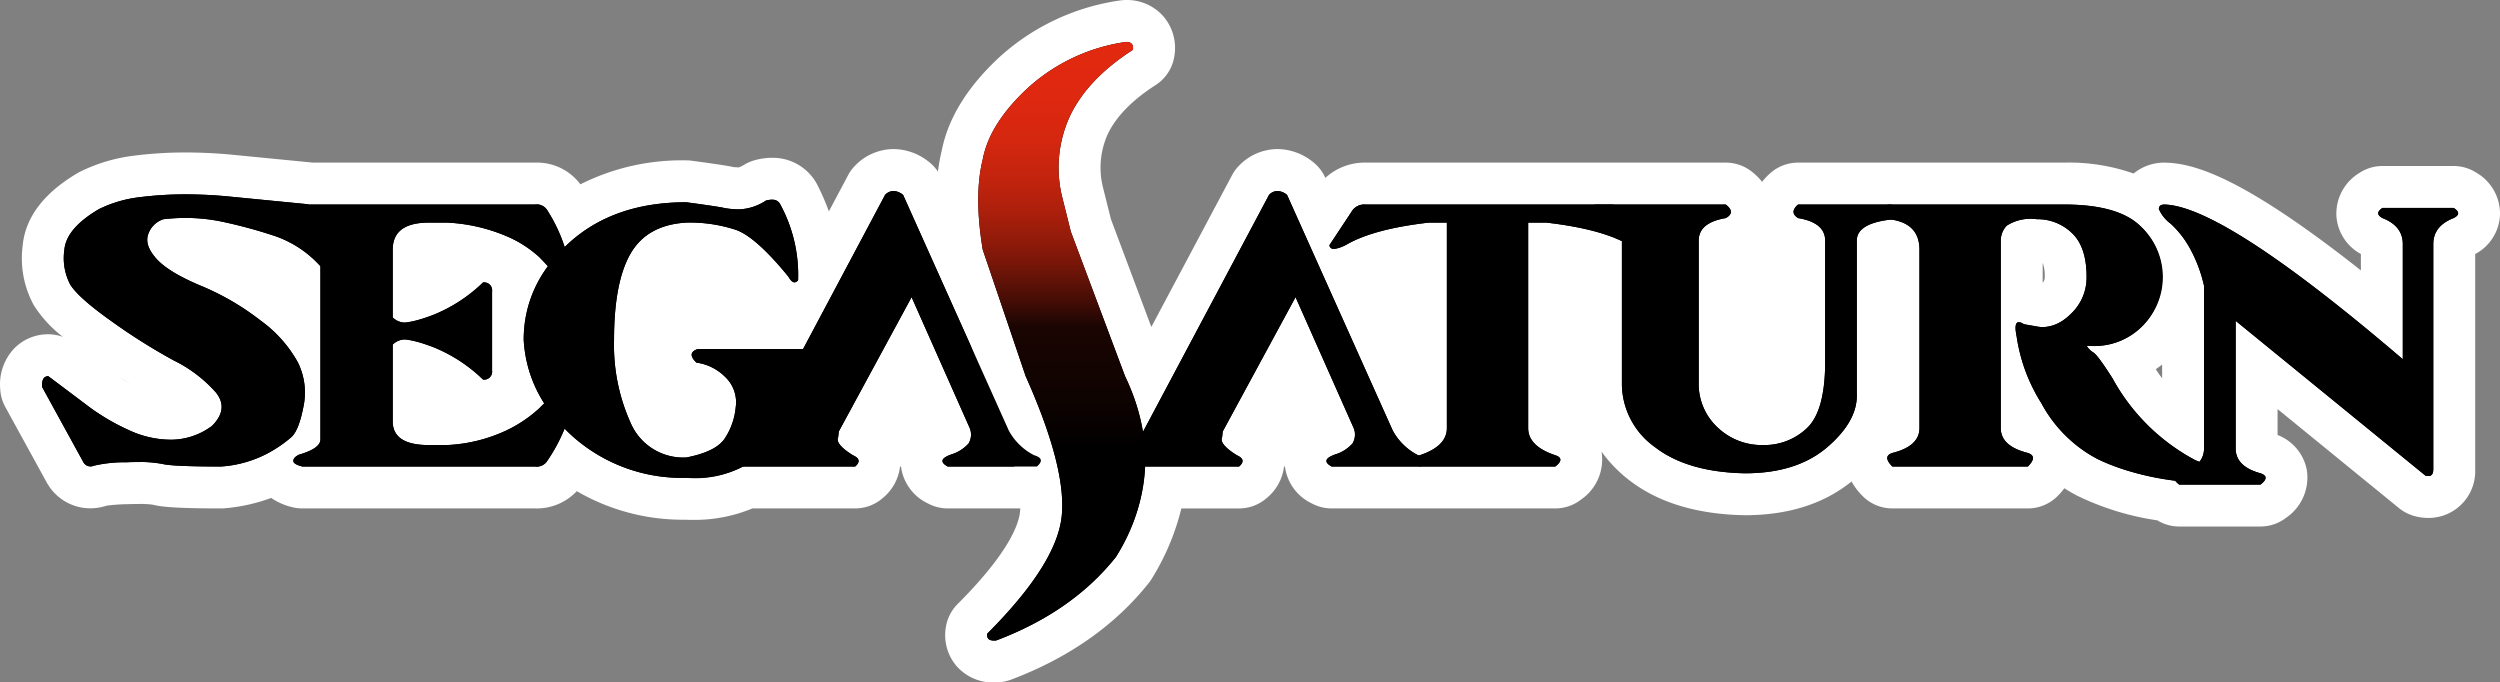 <?xml version="1.0" encoding="UTF-8" standalone="no"?>
<svg
   id="Capa_1"
   data-name="Capa 1"
   viewBox="0 0 417.605 114.003"
   version="1.1"
   sodipodi:docname="saturn.svg"
   width="417.605"
   height="114.003"
   inkscape:version="1.1 (c68e22c387, 2021-05-23)"
   xmlns:inkscape="http://www.inkscape.org/namespaces/inkscape"
   xmlns:sodipodi="http://sodipodi.sourceforge.net/DTD/sodipodi-0.dtd"
   xmlns="http://www.w3.org/2000/svg"
   xmlns:svg="http://www.w3.org/2000/svg"
   xmlns:rdf="http://www.w3.org/1999/02/22-rdf-syntax-ns#"
   xmlns:cc="http://creativecommons.org/ns#"
   xmlns:dc="http://purl.org/dc/elements/1.1/">
  <rect x="0" y="0" width="417.605" height="114.003" fill="#808080" stroke="none"/>
  <sodipodi:namedview
     id="namedview81"
     pagecolor="#ffffff"
     bordercolor="#666666"
     borderopacity="1.0"
     inkscape:pageshadow="2"
     inkscape:pageopacity="0.0"
     inkscape:pagecheckerboard="0"
     showgrid="false"
     fit-margin-top="0"
     fit-margin-left="0"
     fit-margin-right="0"
     fit-margin-bottom="0"
     inkscape:zoom="1.113"
     inkscape:cx="208.89488"
     inkscape:cy="56.603774"
     inkscape:window-width="1920"
     inkscape:window-height="1138"
     inkscape:window-x="-8"
     inkscape:window-y="-8"
     inkscape:window-maximized="1"
     inkscape:current-layer="Capa_1" />
  <defs
     id="defs27">
    <linearGradient
       id="Degradado_sin_nombre_2"
       x1="163.69"
       y1="466.271"
       x2="164.675"
       y2="466.271"
       gradientTransform="matrix(0,-101.47,-101.47,0,47780.851,16716.533)"
       gradientUnits="userSpaceOnUse">
      <stop
         offset="0"
         id="stop2" />
      <stop
         offset="0.315"
         id="stop4" />
      <stop
         offset="0.407"
         stop-color="#0e0301"
         id="stop6" />
      <stop
         offset="0.522"
         stop-color="#1a0502"
         id="stop8" />
      <stop
         offset="0.562"
         stop-color="#410c05"
         id="stop10" />
      <stop
         offset="0.612"
         stop-color="#6b1408"
         id="stop12" />
      <stop
         offset="0.665"
         stop-color="#901a0a"
         id="stop14" />
      <stop
         offset="0.72"
         stop-color="#ae200c"
         id="stop16" />
      <stop
         offset="0.778"
         stop-color="#c5240e"
         id="stop18" />
      <stop
         offset="0.84"
         stop-color="#d5270f"
         id="stop20" />
      <stop
         offset="0.909"
         stop-color="#df2810"
         id="stop22" />
      <stop
         offset="1"
         stop-color="#e22910"
         id="stop24" />
    </linearGradient>
  </defs>
  <title
     id="title29">logo</title>
  <g
     id="g925"
     transform="translate(-291.185,0.002)">
    <g
       id="Layer_2"
       data-name="Layer 2">
      <rect
         x="393.683"
         y="41.165"
         width="30.667"
         height="34.222"
         fill="#ffffff"
         id="rect31" />
      <rect
         x="503.293"
         y="49.609"
         width="32.167"
         height="7.391"
         fill="#ffffff"
         id="rect33" />
      <rect
         x="519.377"
         y="42.054"
         width="13.496"
         height="23.333"
         fill="#ffffff"
         id="rect35" />
      <rect
         x="543.016"
         y="41.165"
         width="18.889"
         height="30.889"
         fill="#ffffff"
         id="rect37" />
      <rect
         x="574.794"
         y="37.181"
         width="22.444"
         height="31.761"
         fill="#ffffff"
         id="rect39" />
      <rect
         x="424.349"
         y="53.062"
         width="28.222"
         height="24.865"
         fill="#ffffff"
         id="rect41" />
      <rect
         x="491.46"
         y="51.609"
         width="27.916"
         height="26.318"
         fill="#ffffff"
         id="rect43" />
      <rect
         x="353.46"
         y="51.609"
         width="25.205"
         height="20.444"
         fill="#ffffff"
         id="rect45" />
      <rect
         x="356.784"
         y="38.72"
         width="19.788"
         height="15"
         fill="#ffffff"
         id="rect47" />
      <rect
         x="326.127"
         y="42.054"
         width="20.008"
         height="17.333"
         fill="#ffffff"
         id="rect49" />
    </g>
    <path
       d="m 406.984,83.342 q -0.612,0 -1.241,-0.028 a 31.223,31.223 0 0 1 -19.135,-6.096 q -0.543,0.913 -1.14,1.769 a 5.417,5.417 0 0 1 -4.917,2.44 h -38.858 a 3.488,3.488 0 0 1 -0.847,-0.104 5.455,5.455 0 0 1 -3.625,-2.331 23.349,23.349 0 0 1 -8.762,2.418 3.432,3.432 0 0 1 -0.347,0.018 c -7.539,0 -9.606,-0.271 -10.634,-0.535 a 14.367,14.367 0 0 0 -3.113,-0.207 q -0.865,0 -1.889,0.033 a 23.08,23.08 0 0 0 -4.41,0.363 5.138,5.138 0 0 1 -1.793,0.327 4.855,4.855 0 0 1 -4.129,-2.36 c -0.04,-0.063 -0.078,-0.127 -0.113,-0.191 l -6.885,-12.544 a 3.501,3.501 0 0 1 -0.427,-1.502 5.329,5.329 0 0 1 1.302,-4.116 4.399,4.399 0 0 1 3.23,-1.358 3.504,3.504 0 0 1 2.101,0.7 q 4.153,3.116 6.845,5.146 a 32.636,32.636 0 0 0 5.791,3.396 13.396,13.396 0 0 0 5.676,1.368 l 0.149,-0.001 a 7.921,7.921 0 0 0 4.495,-1.475 2.445,2.445 0 0 0 0.368,-0.5 1.74,1.74 0 0 0 -0.155,-0.226 19.55,19.55 0 0 0 -5.991,-4.469 103.766,103.766 0 0 1 -10.84,-6.835 c -5.533,-3.938 -7.116,-6 -7.825,-7.208 a 12.931,12.931 0 0 1 -1.41,-7.848 c 0.327,-3.563 2.856,-6.757 7.516,-9.488 q 0.1,-0.059 0.205,-0.111 a 24.447,24.447 0 0 1 7.922,-2.323 64.673,64.673 0 0 1 7.979,-0.499 c 2.615,0 5.271,0.133 7.893,0.394 l 12.537,1.226 c 0.184,0.017 0.369,0.043 0.553,0.078 h 37.494 a 5.405,5.405 0 0 1 4.944,2.484 25.564,25.564 0 0 1 1.433,2.439 c 5.159,-3.521 11.497,-5.3 18.9,-5.3 a 3.523,3.523 0 0 1 0.471,0.032 c 5.779,0.785 6.354,0.937 6.698,1.028 v 0 a 12.171,12.171 0 0 0 1.783,0.12 h 0.002 a 5.409,5.409 0 0 0 2.561,-0.973 3.492,3.492 0 0 1 0.896,-0.375 7.363,7.363 0 0 1 1.888,-0.262 4.877,4.877 0 0 1 4.431,2.535 q 0.026,0.047 0.05,0.095 a 28.958,28.958 0 0 1 3.433,13.279 l 7.898,-14.849 a 3.49,3.49 0 0 1 0.614,-0.83 5.409,5.409 0 0 1 3.891,-1.687 6.062,6.062 0 0 1 3.751,1.397 3.496,3.496 0 0 1 1.045,1.331 L 462.877,70.459 a 6.134,6.134 0 0 0 2.538,2.388 4.444,4.444 0 0 1 3.04,3.197 4.533,4.533 0 0 1 -1.751,4.518 3.504,3.504 0 0 1 -2.305,0.865 h -14.902 a 3.504,3.504 0 0 1 -1.676,-0.428 c -2.55,-1.391 -2.777,-3.319 -2.686,-4.346 0.166,-1.871 1.472,-3.243 3.883,-4.079 0.276,-0.115 0.494,-0.219 0.663,-0.307 l -6.533,-14.715 -8.209,15.146 c 0.116,0.081 0.25,0.172 0.404,0.271 a 4.571,4.571 0 0 1 2.72,3.446 4.515,4.515 0 0 1 -1.755,4.168 3.496,3.496 0 0 1 -2.279,0.844 h -17.897 a 21.593,21.593 0 0 1 -9.148,1.915 z m -1.051,-42.661 c -4.081,0.264 -5.591,2.067 -6.373,3.405 -1.529,2.618 -2.305,6.895 -2.305,12.713 A 28.317,28.317 0 0 0 399.689,69.14 a 6.064,6.064 0 0 0 5.816,3.773 c 3.099,-0.646 3.775,-1.524 3.844,-1.625 a 7.831,7.831 0 0 0 1.253,-3.646 2.349,2.349 0 0 0 -0.713,-2.161 4.869,4.869 0 0 0 -2.843,-1.441 3.497,3.497 0 0 1 -1.923,-0.922 c -1.938,-1.829 -2.054,-3.579 -1.811,-4.727 a 4.6,4.6 0 0 1 3.243,-3.385 3.493,3.493 0 0 1 1.159,-0.197 h 15.515 l 2.412,-4.535 a 4.089,4.089 0 0 1 -1.733,0.391 4.478,4.478 0 0 1 -3.883,-2.415 c -4.196,-5.116 -6.338,-6.287 -7.07,-6.553 a 21.105,21.105 0 0 0 -7.022,-1.015 z m -45.646,29.786 a 5.939,5.939 0 0 0 2.534,0.376 h 2.881 a 22.623,22.623 0 0 0 8.477,-2.06 26.379,26.379 0 0 0 3.511,-2.116 25.223,25.223 0 0 1 -1.158,-2.786 4.765,4.765 0 0 1 -4.657,3.021 3.5,3.5 0 0 1 -2.36,-0.915 22.451,22.451 0 0 0 -7.047,-4.674 c -0.933,-0.341 -1.645,-0.578 -2.183,-0.743 0,-6e-5 9.7e-4,9.872 0.002,9.896 z M 319.339,40.094 a 4.035,4.035 0 0 0 0.58,0.789 c 0.56,0.626 2.108,1.928 6.192,3.632 a 46.659,46.659 0 0 1 10.757,6.273 32.452,32.452 0 0 1 4.343,4.011 v -8.874 a 13.876,13.876 0 0 0 -5.153,-3.159 77.744,77.744 0 0 0 -8.661,-2.346 25.422,25.422 0 0 0 -5.166,-0.516 c -0.921,0 -1.874,0.046 -2.837,0.138 a 0.351,0.351 0 0 0 -0.055,0.053 z m 43.481,0.588 c -1.974,0 -2.451,0.45 -2.455,0.455 a 1.388,1.388 0 0 0 -0.082,0.572 v 8.303 c 0.536,-0.164 1.249,-0.401 2.182,-0.743 a 22.49,22.49 0 0 0 7.049,-4.674 3.498,3.498 0 0 1 2.359,-0.915 4.752,4.752 0 0 1 4.958,4.217 23.966,23.966 0 0 1 1.42,-2.966 19.431,19.431 0 0 0 -3.95,-2.317 25.479,25.479 0 0 0 -8.6,-1.932 z"
       id="path52" />
    <path
       d="m 440.443,31.9 a 2.668,2.668 0 0 1 1.603,0.66 l 17.637,39.331 a 9.935,9.935 0 0 0 4.244,4.15 q 1.981,0.566 0.472,1.886 h -14.902 q -2.076,-1.132 0.755,-2.075 a 6.185,6.185 0 0 0 2.735,-1.792 2.887,2.887 0 0 0 0.189,-2.547 l -9.715,-21.882 -12.167,22.448 -0.094,0.943 q -0.566,1.132 2.452,3.018 1.698,0.755 0.377,1.886 h -18.708 a 17.777,17.777 0 0 1 -8.333,1.915 q -0.572,0 -1.159,-0.029 A 27.447,27.447 0 0 1 386.942,72.975 c -0.512,-0.454 -0.982,-0.922 -1.446,-1.392 a 26.909,26.909 0 0 1 -2.963,5.495 2.068,2.068 0 0 1 -1.981,0.849 h -38.858 q -1.509,-0.377 -1.509,-0.943 0,-0.566 0.943,-1.037 3.584,-1.037 3.584,-2.547 V 44.485 a 18.075,18.075 0 0 0 -7.545,-5.04 80.811,80.811 0 0 0 -9.054,-2.452 28.778,28.778 0 0 0 -5.881,-0.589 33.85,33.85 0 0 0 -3.739,0.212 3.956,3.956 0 0 0 -2.547,2.499 q -0.661,1.839 1.368,4.103 2.027,2.264 7.451,4.527 a 42.964,42.964 0 0 1 9.95,5.8 21.389,21.389 0 0 1 6.225,6.98 11.351,11.351 0 0 1 0.943,7.357 q -0.755,3.915 -1.981,5.093 a 21.715,21.715 0 0 1 -4.15,2.829 19.492,19.492 0 0 1 -7.64,2.122 q -8.112,0 -9.762,-0.424 a 17.726,17.726 0 0 0 -3.988,-0.318 q -0.917,0 -2.001,0.035 a 22.774,22.774 0 0 0 -5.47,0.566 1.763,1.763 0 0 1 -0.618,0.123 1.369,1.369 0 0 1 -1.174,-0.736 l -6.885,-12.544 q -0.094,-1.792 1.038,-1.792 4.149,3.113 6.838,5.14 a 35.886,35.886 0 0 0 6.413,3.773 16.785,16.785 0 0 0 7.164,1.699 c 0.064,0 0.129,-4.2e-4 0.193,-0.001 a 11.495,11.495 0 0 0 6.744,-2.311 q 2.83,-2.829 0.66,-5.565 A 22.74,22.74 0 0 0 320.189,60.196 99.675,99.675 0 0 1 309.72,53.592 q -5.565,-3.961 -6.838,-6.131 a 9.522,9.522 0 0 1 -0.943,-5.753 q 0.329,-3.583 5.8,-6.791 a 20.864,20.864 0 0 1 6.791,-1.981 60.886,60.886 0 0 1 7.545,-0.472 q 3.772,0 7.545,0.377 l 12.544,1.226 a 2.516,2.516 0 0 1 0.493,0.094 h 37.894 a 2.068,2.068 0 0 1 1.981,0.849 24.827,24.827 0 0 1 2.973,6.264 c 0.216,-0.211 0.432,-0.421 0.658,-0.629 q 7.498,-6.863 19.665,-6.862 5.564,0.755 6.272,0.943 a 12.978,12.978 0 0 0 2.594,0.236 c 0.038,0.001 0.077,0.001 0.116,0.001 a 8.787,8.787 0 0 0 4.317,-1.463 3.982,3.982 0 0 1 0.999,-0.147 1.415,1.415 0 0 1 1.358,0.713 24.697,24.697 0 0 1 3.018,12.733 0.794,0.794 0 0 1 -0.595,0.363 q -0.487,0 -1.009,-0.929 -5.376,-6.602 -8.748,-7.828 a 24.548,24.548 0 0 0 -8.323,-1.226 q -6.508,0.378 -9.29,5.14 -2.783,4.764 -2.782,14.479 a 31.593,31.593 0 0 0 2.782,13.865 9.568,9.568 0 0 0 9.29,5.753 q 4.904,-0.943 6.413,-3.16 a 11.334,11.334 0 0 0 1.839,-5.235 5.816,5.816 0 0 0 -1.745,-5.046 8.395,8.395 0 0 0 -4.81,-2.405 q -1.698,-1.602 0.189,-2.264 h 17.617 l 13.696,-25.749 a 1.983,1.983 0 0 1 1.415,-0.66 m -81.619,21.982 a 18.298,18.298 0 0 0 4.845,-1.326 25.745,25.745 0 0 0 8.206,-5.376 1.334,1.334 0 0 1 1.509,1.509 v 13.205 a 1.334,1.334 0 0 1 -1.509,1.509 25.745,25.745 0 0 0 -8.206,-5.376 A 18.295,18.295 0 0 0 358.822,56.7 c -0.054,0 -0.105,0.002 -0.151,0.006 a 2.925,2.925 0 0 0 -1.886,0.849 v 12.827 q 0,3.961 6.036,3.961 h 3.018 a 26.047,26.047 0 0 0 9.95,-2.452 22.008,22.008 0 0 0 5.518,-3.726 c 0.234,-0.241 0.502,-0.506 0.79,-0.786 a 21.783,21.783 0 0 1 -3.431,-10.58 20.354,20.354 0 0 1 4.047,-12.331 c -0.518,-0.558 -1.001,-1.071 -1.406,-1.487 a 19.226,19.226 0 0 0 -5.518,-3.537 28.907,28.907 0 0 0 -9.95,-2.264 h -3.018 q -6.037,0 -6.036,4.527 v 11.318 a 2.916,2.916 0 0 0 1.886,0.849 c 0.048,0.004 0.099,0.006 0.153,0.006 M 440.443,24.9 a 8.983,8.983 0 0 0 -6.364,2.71 7.001,7.001 0 0 0 -1.23,1.663 l -3.207,6.03 a 39.343,39.343 0 0 0 -1.912,-4.399 q -0.048,-0.095 -0.099,-0.189 a 8.39,8.39 0 0 0 -7.502,-4.359 10.967,10.967 0 0 0 -2.778,0.377 7,7 0 0 0 -1.792,0.749 5.815,5.815 0 0 1 -0.957,0.477 c -0.518,-0.017 -0.804,-0.041 -0.931,-0.054 -0.568,-0.138 -1.723,-0.353 -6.899,-1.055 a 6.997,6.997 0 0 0 -0.941,-0.064 37.726,37.726 0 0 0 -17.699,4.001 9.029,9.029 0 0 0 -7.578,-3.624 h -37.207 q -0.269,-0.04 -0.54,-0.065 L 330.302,25.876 c -2.723,-0.272 -5.496,-0.41 -8.226,-0.41 a 68.201,68.201 0 0 0 -8.412,0.525 27.932,27.932 0 0 0 -9.055,2.666 q -0.209,0.104 -0.41,0.222 c -5.688,3.335 -8.794,7.436 -9.231,12.189 a 16.319,16.319 0 0 0 1.878,9.938 20.815,20.815 0 0 0 4.847,5.27 7,7 0 0 0 -2.442,-0.44 7.867,7.867 0 0 0 -5.769,2.449 8.726,8.726 0 0 0 -2.259,6.709 6.999,6.999 0 0 0 0.854,3.002 l 6.885,12.544 q 0.108,0.197 0.229,0.387 a 8.292,8.292 0 0 0 7.082,3.981 8.674,8.674 0 0 0 2.731,-0.447 31.917,31.917 0 0 1 3.585,-0.246 q 0.961,-0.031 1.773,-0.032 a 15.314,15.314 0 0 1 2.296,0.111 c 1.217,0.308 3.265,0.632 11.454,0.632 q 0.348,0 0.695,-0.035 a 29.309,29.309 0 0 0 7.673,-1.717 10.47,10.47 0 0 0 3.517,1.543 7,7 0 0 0 1.697,0.209 h 38.858 a 9.194,9.194 0 0 0 6.981,-2.882 35.211,35.211 0 0 0 18.127,4.768 c 0.446,0.019 0.892,0.029 1.328,0.029 a 25.26,25.26 0 0 0 9.883,-1.915 h 17.158 a 7,7 0 0 0 4.557,-1.687 8.052,8.052 0 0 0 2.94,-7.333 7.858,7.858 0 0 0 -2.065,-4.208 l 3.374,-6.225 2.283,5.143 a 7.613,7.613 0 0 0 -3.471,5.726 7.926,7.926 0 0 0 4.498,7.729 7,7 0 0 0 3.351,0.854 h 14.902 a 7,7 0 0 0 4.608,-1.731 7.992,7.992 0 0 0 2.862,-7.917 7.878,7.878 0 0 0 -4.85,-5.563 5.547,5.547 0 0 1 -0.998,-0.8 L 448.433,29.696 a 7,7 0 0 0 -2.092,-2.663 9.545,9.545 0 0 0 -5.899,-2.133 z M 363.784,44.181 h 0.712 q -0.371,0.265 -0.712,0.487 z m 36.99,11.194 c 0.147,-5.803 1.176,-8.44 1.809,-9.523 0.304,-0.52 0.862,-1.477 3.463,-1.671 a 17.816,17.816 0 0 1 5.716,0.804 c 0.033,0.016 1.664,0.763 5.429,5.326 a 9.892,9.892 0 0 0 0.745,0.997 H 407.715 a 7.001,7.001 0 0 0 -2.315,0.394 8.502,8.502 0 0 0 -4.626,3.672 z m -87.848,8.722 q -0.927,-0.529 -1.735,-1.076 0.875,0.554 1.735,1.076 z m 92.285,5.296 a 2.525,2.525 0 0 1 -2.371,-1.776 18.209,18.209 0 0 1 -1.135,-3.042 11.466,11.466 0 0 0 1.016,1.088 7,7 0 0 0 3.846,1.843 1.189,1.189 0 0 1 0.496,0.172 4.577,4.577 0 0 1 -0.38,1.249 8.453,8.453 0 0 1 -1.471,0.466 z M 363.784,67.343 v -1.43 a 23.229,23.229 0 0 1 1.931,1.416 l -0.156,0.013 z"
       fill="#ffffff"
       id="path54" />
    <path
       d="m 457.215,110.5 a 4.551,4.551 0 0 1 -3.588,-1.522 4.473,4.473 0 0 1 -0.992,-3.627 3.497,3.497 0 0 1 0.99,-1.98 c 8.928,-8.93 11.149,-14.506 11.44,-17.611 0.443,-4.743 -1.49,-11.975 -5.747,-21.494 q -0.067,-0.149 -0.119,-0.305 l -7.168,-21.127 a 3.547,3.547 0 0 1 -0.138,-0.549 c -1.072,-6.436 -1.061,-11.957 0.032,-16.414 0.917,-4.729 3.839,-9.388 8.69,-13.852 a 34.386,34.386 0 0 1 18.123,-8.472 3.465,3.465 0 0 1 0.564,-0.046 4.604,4.604 0 0 1 3.582,1.533 4.626,4.626 0 0 1 1.015,3.78 3.498,3.498 0 0 1 -1.576,2.455 c -4.345,2.785 -7.418,5.937 -9.133,9.37 a 17.001,17.001 0 0 0 -1.225,11.252 l 1.44,5.759 8.932,23.818 q 0.357,0.756 0.682,1.513 l 17.055,-32.062 a 3.481,3.481 0 0 1 0.616,-0.833 5.414,5.414 0 0 1 3.889,-1.684 6.06,6.06 0 0 1 3.753,1.398 3.494,3.494 0 0 1 1.044,1.33 l 2.498,5.57 2.33,-3.522 a 5.907,5.907 0 0 1 5.089,-2.512 h 60.174 a 3.498,3.498 0 0 1 2.148,0.737 4.879,4.879 0 0 1 2.188,4.316 4.688,4.688 0 0 1 -2.637,3.77 3.501,3.501 0 0 1 -1.123,0.392 5.032,5.032 0 0 0 -1.603,0.474 l -0.001,23.912 a 6.393,6.393 0 0 0 2.143,4.669 7.225,7.225 0 0 0 5.109,1.91 6.759,6.759 0 0 0 4.931,-1.874 c 0.572,-0.54 1.909,-2.436 1.944,-8.323 v -20.293 a 5.041,5.041 0 0 0 -1.604,-0.474 3.511,3.511 0 0 1 -1.277,-0.483 4.724,4.724 0 0 1 -2.388,-3.659 4.951,4.951 0 0 1 1.938,-4.208 3.5,3.5 0 0 1 2.304,-0.865 h 44.423 c 5.381,0 9.55,0.875 12.633,2.663 A 4.278,4.278 0 0 1 652.75,30.663 c 4.524,0.128 13.063,2.641 36.302,21.828 V 40.765 c 0,-0.292 0,-0.624 -1.165,-1.077 a 3.621,3.621 0 0 1 -0.376,-0.172 4.373,4.373 0 0 1 -2.557,-3.691 4.474,4.474 0 0 1 2.259,-4.006 3.499,3.499 0 0 1 1.943,-0.589 h 11.884 a 3.499,3.499 0 0 1 1.857,0.534 4.458,4.458 0 0 1 2.393,4.054 4.362,4.362 0 0 1 -2.686,3.741 c -0.097,0.048 -0.195,0.092 -0.295,0.131 -1.165,0.453 -1.165,0.785 -1.165,1.077 v 37.633 a 4.797,4.797 0 0 1 -0.888,2.913 4.21,4.21 0 0 1 -3.435,1.704 v 0 a 5.326,5.326 0 0 1 -1.462,-0.215 3.486,3.486 0 0 1 -1.248,-0.653 L 668.134,60.962 v 13.946 c -0.011,0.047 0.285,0.423 1.57,0.773 0.062,0.018 0.124,0.036 0.185,0.057 a 4.38,4.38 0 0 1 3.186,3.397 c 0.201,1.169 -0.008,2.911 -2.142,4.571 a 3.498,3.498 0 0 1 -2.149,0.738 h -13.581 a 3.501,3.501 0 0 1 -2.15,-0.738 c -0.049,-0.038 -0.098,-0.077 -0.146,-0.115 a 43.37,43.37 0 0 1 -13.081,-3.876 24.058,24.058 0 0 1 -5.636,-4.045 c 0.335,1.617 -0.267,3.208 -1.79,4.73 a 3.499,3.499 0 0 1 -2.475,1.025 h -22.636 a 3.501,3.501 0 0 1 -2.475,-1.025 c -1.562,-1.561 -2.154,-3.194 -1.763,-4.854 a 4.487,4.487 0 0 1 3.132,-3.205 c 0.084,-0.028 0.17,-0.054 0.256,-0.075 a 4.569,4.569 0 0 0 1.876,-0.785 l 10e-4,-29.774 c 0,-0.772 0,-1.229 -1.314,-1.496 a 8.236,8.236 0 0 0 -2.155,0.528 V 65.694 c 0.143,4.099 -1.916,8.012 -6.12,11.632 -4.033,3.473 -9.435,5.233 -16.054,5.233 -7.22,-0.142 -12.971,-1.854 -17.16,-5.092 -4.459,-3.447 -6.78,-7.835 -6.9,-13.042 l -10e-4,-21.799 a 43.161,43.161 0 0 0 -8.656,-1.861 V 71.514 c 0.002,0.041 0.331,0.605 2.133,1.206 a 4.382,4.382 0 0 1 3.187,3.401 c 0.199,1.169 -0.01,2.91 -2.144,4.569 a 3.5,3.5 0 0 1 -2.148,0.736 h -37.35 a 3.499,3.499 0 0 1 -1.676,-0.428 c -2.55,-1.391 -2.778,-3.319 -2.687,-4.346 0.166,-1.871 1.472,-3.242 3.882,-4.079 0.276,-0.115 0.494,-0.218 0.664,-0.307 l -6.532,-14.715 -8.209,15.146 c 0.116,0.082 0.25,0.172 0.403,0.271 a 4.569,4.569 0 0 1 2.72,3.444 4.515,4.515 0 0 1 -1.753,4.169 3.5,3.5 0 0 1 -2.28,0.845 h -12.525 a 35.863,35.863 0 0 1 -5.052,13.42 3.563,3.563 0 0 1 -0.243,0.347 c -5.218,6.573 -12.451,11.639 -21.5,15.058 a 3.507,3.507 0 0 1 -0.853,0.204 6.972,6.972 0 0 1 -0.778,0.045 z M 628.897,71.482 a 4.56,4.56 0 0 0 1.877,0.786 c 0.086,0.021 0.172,0.047 0.257,0.075 0.108,0.036 0.214,0.074 0.315,0.114 a 30.884,30.884 0 0 1 -2.142,-3.259 q -0.155,-0.237 -0.308,-0.479 z M 527.012,70.459 a 4.714,4.714 0 0 0 1.553,1.706 2.117,2.117 0 0 0 0.809,-0.615 V 40.765 c -5.101,0.644 -8.928,1.669 -11.384,3.051 a 12.091,12.091 0 0 1 -2.459,1.037 z m 120.016,-9.121 c 0.043,0.066 0.083,0.135 0.12,0.204 a 29.752,29.752 0 0 0 8.7,9.892 l 0.004,-23.27 c -0.021,-0.08 -0.041,-0.161 -0.061,-0.241 a 14.641,14.641 0 0 1 -4.514,9.263 14.074,14.074 0 0 1 -4.901,3.136 c 0.205,0.315 0.422,0.653 0.652,1.017 z m -14.994,-10.251 a 2.081,2.081 0 0 0 0.419,0.05 3.666,3.666 0 0 0 2.151,-1.157 4.842,4.842 0 0 0 1.631,-3.744 c 0,-1.59 -0.234,-3.708 -1.354,-4.764 a 4.752,4.752 0 0 0 -3.446,-1.356 3.515,3.515 0 0 1 -0.398,-0.023 5.862,5.862 0 0 0 -0.665,-0.04 3.857,3.857 0 0 0 -1.473,0.264 V 50.347 a 4.784,4.784 0 0 1 1.547,0.464 z"
       id="path56" />
    <path
       d="m 479.301,7 q 1.319,0 1.132,1.32 -7.357,4.716 -10.375,10.752 a 20.569,20.569 0 0 0 -1.509,13.582 l 1.509,6.036 9.054,24.146 a 34.365,34.365 0 0 1 2.994,9.311 l 21.057,-39.587 a 1.983,1.983 0 0 1 1.415,-0.66 2.668,2.668 0 0 1 1.603,0.66 l 17.637,39.331 a 9.935,9.935 0 0 0 4.244,4.15 c 0.058,0.016 0.1,0.036 0.154,0.053 0.045,-0.017 0.08,-0.037 0.129,-0.053 q 4.527,-1.509 4.527,-4.527 V 37.181 h -3.018 q -9.054,1.038 -13.582,3.584 a 5.535,5.535 0 0 1 -2.267,0.805 0.666,0.666 0 0 1 -0.751,-0.617 l 3.867,-5.848 a 2.462,2.462 0 0 1 2.169,-0.943 h 60.174 q 1.698,1.321 0,2.264 -4.527,0.755 -4.527,3.773 v 24.146 a 9.916,9.916 0 0 0 3.278,7.168 10.669,10.669 0 0 0 7.474,2.829 10.28,10.28 0 0 0 7.334,-2.829 q 2.994,-2.829 3.041,-10.846 V 40.199 q 0,-3.017 -4.527,-3.773 -1.51,-0.943 0,-2.264 h 44.423 q 9.007,0 12.71,3.561 a 11.737,11.737 0 0 1 0.165,16.953 11.031,11.031 0 0 1 -8.02,3.104 q -0.531,0 -1.081,-0.037 a 3.228,3.228 0 0 0 1.132,1.132 q 0.754,0.472 3.207,4.339 a 33.781,33.781 0 0 0 13.865,13.676 l 0.639,0.25 a 3.458,3.458 0 0 0 0.776,-2.231 V 47.745 a 23.658,23.658 0 0 0 -2.311,-6.178 16.299,16.299 0 0 0 -3.254,-4.197 6.127,6.127 0 0 1 -1.981,-2.452 q 0,-0.754 0.943,-0.755 9.903,0.283 39.802,25.844 V 40.765 q 0,-3.017 -3.395,-4.339 -1.415,-0.754 0,-1.698 h 11.884 q 1.509,0.944 0,1.698 -3.395,1.321 -3.395,4.339 v 37.633 q 0,1.117 -0.823,1.117 a 1.833,1.833 0 0 1 -0.497,-0.079 L 664.634,53.592 v 21.317 q 0,3.019 4.15,4.15 1.698,0.566 0,1.886 h -13.582 a 3.251,3.251 0 0 1 -0.655,-0.645 42.179,42.179 0 0 1 -13.115,-3.694 22.533,22.533 0 0 1 -9.243,-9.243 28.609,28.609 0 0 1 -4.15,-11.224 q -0.478,-2.321 0.377,-2.321 a 1.706,1.706 0 0 1 0.849,0.339 l 2.169,0.377 a 5.179,5.179 0 0 0 1.018,0.102 6.681,6.681 0 0 0 4.546,-2.106 8.31,8.31 0 0 0 2.735,-6.296 q 0,-4.998 -2.452,-7.31 a 8.236,8.236 0 0 0 -5.848,-2.311 9.339,9.339 0 0 0 -1.062,-0.062 7.129,7.129 0 0 0 -3.984,1.147 3.598,3.598 0 0 0 -0.99,2.499 v 31.314 q 0,3.019 4.527,4.15 1.698,0.566 0,2.264 h -22.636 q -1.698,-1.698 0,-2.264 4.527,-1.132 4.527,-4.15 v -29.805 c 0,-2.906 -1.59,-4.574 -4.737,-5.032 -3.807,0.427 -5.732,1.597 -5.732,3.523 v 25.561 q 0.188,4.527 -4.905,8.913 -5.093,4.386 -13.77,4.386 -9.62,-0.189 -15.019,-4.362 a 13.036,13.036 0 0 1 -5.542,-10.352 v -24.061 Q 557.628,38.121 549.473,37.181 h -3.018 v 34.332 q 0,3.019 4.527,4.527 1.698,0.566 0,1.886 h -37.349 q -2.076,-1.132 0.754,-2.075 a 6.185,6.185 0 0 0 2.735,-1.792 2.887,2.887 0 0 0 0.189,-2.547 l -9.715,-21.882 -12.167,22.448 -0.094,0.943 q -0.566,1.132 2.452,3.018 1.698,0.755 0.377,1.886 h -15.7 a 31.118,31.118 0 0 1 -4.861,15.091 q -7.263,9.148 -19.995,13.959 A 3.591,3.591 0 0 1 457.215,107 q -1.28,0 -1.116,-1.155 11.696,-11.696 12.45,-19.759 0.754,-8.064 -6.036,-23.249 l -7.168,-21.128 q -1.509,-9.054 0,-15.091 1.132,-6.036 7.64,-12.025 A 30.81,30.81 0 0 1 479.301,7 m 0,-7 a 7.002,7.002 0 0 0 -1.13,0.092 37.821,37.821 0 0 0 -19.927,9.35 c -5.385,4.956 -8.66,10.229 -9.739,15.675 -1.205,4.969 -1.226,10.776 -0.065,17.742 a 7.001,7.001 0 0 0 0.276,1.099 l 7.168,21.128 q 0.105,0.31 0.239,0.609 c 5.255,11.751 5.674,17.412 5.457,19.74 -0.194,2.072 -1.807,6.838 -10.43,15.461 a 7,7 0 0 0 -1.981,3.964 7.923,7.923 0 0 0 1.815,6.413 8.089,8.089 0 0 0 6.231,2.728 10.631,10.631 0 0 0 1.163,-0.066 7.001,7.001 0 0 0 1.704,-0.409 c 9.647,-3.644 17.387,-9.08 23.004,-16.155 a 6.997,6.997 0 0 0 0.486,-0.695 40.44,40.44 0 0 0 4.951,-11.748 h 9.642 a 7,7 0 0 0 4.557,-1.687 8.052,8.052 0 0 0 2.94,-7.333 7.858,7.858 0 0 0 -2.065,-4.208 l 3.374,-6.225 2.283,5.143 a 7.613,7.613 0 0 0 -3.471,5.727 7.926,7.926 0 0 0 4.498,7.728 7,7 0 0 0 3.351,0.854 H 550.982 a 7,7 0 0 0 4.295,-1.473 8.131,8.131 0 0 0 3.446,-7.924 q -0.009,-0.05 -0.018,-0.099 a 22.68,22.68 0 0 0 4.666,4.805 c 4.799,3.708 11.246,5.667 19.163,5.822 q 0.069,0.001 0.138,0.001 c 7.199,0 13.183,-1.894 17.799,-5.632 a 10.814,10.814 0 0 0 1.867,2.45 7,7 0 0 0 4.95,2.05 h 22.636 a 7,7 0 0 0 4.95,-2.05 11.747,11.747 0 0 0 1.144,-1.321 q 1.069,0.685 2.201,1.27 a 45.595,45.595 0 0 0 13.328,4.09 7,7 0 0 0 3.655,1.03 h 13.582 a 7,7 0 0 0 4.299,-1.475 8.131,8.131 0 0 0 3.443,-7.924 7.832,7.832 0 0 0 -4.891,-5.89 v -4.322 l 20.266,16.527 a 6.999,6.999 0 0 0 2.502,1.306 8.819,8.819 0 0 0 2.419,0.348 7.799,7.799 0 0 0 7.823,-8.117 V 42.435 a 7.773,7.773 0 0 0 4.141,-6.452 7.925,7.925 0 0 0 -4.032,-7.189 7,7 0 0 0 -3.713,-1.066 H 689.156 a 7,7 0 0 0 -3.885,1.177 7.959,7.959 0 0 0 -3.813,7.091 7.821,7.821 0 0 0 4.094,6.434 v 2.733 C 665.957,29.691 657.843,27.306 652.95,27.166 q -0.1,-0.003 -0.2,-0.003 a 8.061,8.061 0 0 0 -5.166,1.82 32.493,32.493 0 0 0 -11.622,-1.82 h -44.423 a 7,7 0 0 0 -4.609,1.731 10.287,10.287 0 0 0 -1.397,1.479 10.301,10.301 0 0 0 -1.768,-1.736 7,7 0 0 0 -4.299,-1.475 h -60.174 a 9.669,9.669 0 0 0 -6.714,2.552 l -0.009,-0.019 a 7.001,7.001 0 0 0 -2.091,-2.663 9.545,9.545 0 0 0 -5.899,-2.133 8.983,8.983 0 0 0 -6.365,2.711 7,7 0 0 0 -1.23,1.662 l -13.478,25.34 -6.752,-18.007 -1.369,-5.476 a 13.594,13.594 0 0 1 0.936,-8.926 c 1.43,-2.862 4.086,-5.549 7.892,-7.99 A 7,7 0 0 0 487.363,9.306 8.109,8.109 0 0 0 485.528,2.739 8.088,8.088 0 0 0 479.301,0 Z m 102.637,42.975 a 7,7 0 0 0 0.926,-0.429 9.154,9.154 0 0 0 2.673,-2.211 9.045,9.045 0 0 0 2.294,2.029 7,7 0 0 0 1.234,0.611 v 17.692 c -0.025,4.217 -0.781,5.61 -0.908,5.813 a 3.294,3.294 0 0 1 -2.467,0.863 3.729,3.729 0 0 1 -2.745,-0.99 2.903,2.903 0 0 1 -1.007,-2.188 z m 50.459,4.258 v -3.289 l 0.019,0.017 a 5.894,5.894 0 0 1 0.317,2.274 1.304,1.304 0 0 1 -0.336,0.998 z M 520.161,46.626 a 23.399,23.399 0 0 1 5.712,-1.759 v 14.497 z m 33.294,22.864 V 44.872 q 0.898,0.181 1.657,0.371 v 19.103 q 0,0.08 0.002,0.16 a 19.637,19.637 0 0 0 1.367,6.839 8.67,8.67 0 0 0 -3.025,-1.855 z m 97.839,-7.816 q 0.541,-0.368 1.058,-0.778 v 2.29 q -0.554,-0.734 -1.058,-1.512 z"
       fill="#ffffff"
       id="path58" />
    <path
       d="m 305.098,77.173 -6.885,-12.544 q -0.094,-1.792 1.037,-1.792 4.149,3.112 6.838,5.14 a 35.892,35.892 0 0 0 6.414,3.773 16.709,16.709 0 0 0 7.357,1.698 11.495,11.495 0 0 0 6.744,-2.311 q 2.829,-2.829 0.66,-5.565 A 22.738,22.738 0 0 0 320.189,60.196 99.671,99.671 0 0 1 309.72,53.592 q -5.565,-3.961 -6.838,-6.131 a 9.521,9.521 0 0 1 -0.943,-5.753 q 0.329,-3.583 5.8,-6.791 a 20.862,20.862 0 0 1 6.791,-1.981 60.887,60.887 0 0 1 7.545,-0.472 q 3.772,0 7.545,0.377 l 12.544,1.226 a 2.347,2.347 0 0 1 1.698,0.943 l 2.264,10.092 q 0.094,1.132 -0.849,0 a 18.404,18.404 0 0 0 -8.111,-5.659 80.82,80.82 0 0 0 -9.054,-2.452 30.47,30.47 0 0 0 -9.62,-0.377 3.956,3.956 0 0 0 -2.547,2.499 q -0.661,1.839 1.368,4.103 2.027,2.264 7.451,4.527 a 42.963,42.963 0 0 1 9.95,5.8 21.391,21.391 0 0 1 6.225,6.98 11.351,11.351 0 0 1 0.943,7.357 q -0.755,3.915 -1.981,5.093 a 21.72,21.72 0 0 1 -4.15,2.829 19.493,19.493 0 0 1 -7.64,2.122 q -8.112,0 -9.762,-0.424 a 24.793,24.793 0 0 0 -5.989,-0.283 22.776,22.776 0 0 0 -5.47,0.566 1.359,1.359 0 0 1 -1.792,-0.613 z"
       id="path60" />
    <path
       d="m 344.711,43.218 q 0,-6.036 -3.584,-7.074 -0.943,-0.471 -0.943,-1.037 0,-0.566 1.509,-0.943 h 38.858 a 2.068,2.068 0 0 1 1.981,0.849 29.429,29.429 0 0 1 4.433,13.11 q 0,1.132 -0.943,0 -3.019,-3.395 -4.716,-5.14 a 19.226,19.226 0 0 0 -5.518,-3.537 28.905,28.905 0 0 0 -9.95,-2.264 h -3.018 q -6.037,0 -6.036,4.527 v 11.318 a 2.916,2.916 0 0 0 1.886,0.849 q 1.132,0.095 4.999,-1.32 a 25.746,25.746 0 0 0 8.206,-5.376 1.334,1.334 0 0 1 1.509,1.509 v 13.205 a 1.334,1.334 0 0 1 -1.509,1.509 25.746,25.746 0 0 0 -8.206,-5.376 q -3.867,-1.415 -4.999,-1.32 a 2.925,2.925 0 0 0 -1.886,0.849 v 12.827 q 0,3.961 6.036,3.961 h 3.018 a 26.048,26.048 0 0 0 9.95,-2.452 22.007,22.007 0 0 0 5.518,-3.725 q 1.698,-1.744 5.282,-4.857 0.943,-1.037 0.943,0.189 a 29.226,29.226 0 0 1 -4.999,13.582 2.068,2.068 0 0 1 -1.981,0.849 h -38.858 q -1.509,-0.377 -1.509,-0.943 0,-0.566 0.943,-1.037 3.585,-1.037 3.584,-2.547 z"
       id="path62" />
    <path
       d="m 378.665,56.8 q 0,-9.291 7.498,-16.152 7.498,-6.863 19.665,-6.862 5.564,0.755 6.272,0.943 a 12.972,12.972 0 0 0 2.594,0.236 8.604,8.604 0 0 0 4.433,-1.462 q 1.792,-0.471 2.358,0.566 a 24.698,24.698 0 0 1 3.018,12.733 q -0.755,0.944 -1.603,-0.566 -5.376,-6.602 -8.748,-7.828 a 24.548,24.548 0 0 0 -8.323,-1.226 q -6.508,0.378 -9.29,5.14 -2.783,4.764 -2.782,14.479 a 31.593,31.593 0 0 0 2.782,13.865 9.567,9.567 0 0 0 9.29,5.753 q 4.904,-0.943 6.414,-3.16 a 11.334,11.334 0 0 0 1.839,-5.235 5.816,5.816 0 0 0 -1.745,-5.046 8.395,8.395 0 0 0 -4.81,-2.405 q -1.698,-1.602 0.189,-2.264 h 17.732 q 1.509,0 1.509,0.755 0,0.755 -1.32,1.509 -2.076,10.752 -7.121,15.185 a 17.165,17.165 0 0 1 -12.686,4.056 27.448,27.448 0 0 1 -18.887,-6.838 q -7.71,-6.837 -8.276,-16.175 z"
       id="path64" />
    <path
       d="m 414.034,77.927 q -1.319,-1.132 -0.377,-1.792 a 9.332,9.332 0 0 0 4.15,-3.678 L 439.028,32.56 a 1.983,1.983 0 0 1 1.415,-0.66 2.668,2.668 0 0 1 1.603,0.66 l 17.637,39.331 a 9.935,9.935 0 0 0 4.244,4.15 q 1.981,0.566 0.472,1.886 h -14.902 q -2.076,-1.132 0.755,-2.075 a 6.185,6.185 0 0 0 2.735,-1.792 2.887,2.887 0 0 0 0.189,-2.547 l -9.715,-21.882 -12.167,22.448 -0.094,0.943 q -0.566,1.132 2.452,3.018 1.698,0.755 0.377,1.886 z"
       id="path66" />
    <path
       d="m 455.345,41.709 q -1.509,-9.054 0,-15.091 1.132,-6.036 7.64,-12.025 A 30.81,30.81 0 0 1 479.301,7 q 1.319,0 1.132,1.32 -7.357,4.716 -10.375,10.752 a 20.569,20.569 0 0 0 -1.509,13.582 l 1.509,6.036 9.054,24.146 q 7.451,15.562 -1.509,30.181 -7.263,9.148 -19.995,13.959 -1.698,0.188 -1.509,-1.132 11.696,-11.696 12.45,-19.759 0.754,-8.064 -6.036,-23.249 z"
       fill="url(#Degradado_sin_nombre_2)"
       id="path68"
       style="fill:url(#Degradado_sin_nombre_2)" />
    <path
       d="m 478.17,77.927 q -1.319,-1.132 -0.377,-1.792 a 9.332,9.332 0 0 0 4.15,-3.678 L 503.163,32.56 a 1.983,1.983 0 0 1 1.415,-0.66 2.668,2.668 0 0 1 1.603,0.66 l 17.637,39.331 a 9.935,9.935 0 0 0 4.244,4.15 q 1.981,0.566 0.472,1.886 h -14.902 q -2.076,-1.132 0.755,-2.075 a 6.185,6.185 0 0 0 2.735,-1.792 2.887,2.887 0 0 0 0.189,-2.547 l -9.715,-21.882 -12.167,22.448 -0.094,0.943 q -0.566,1.132 2.452,3.018 1.698,0.755 0.377,1.886 z"
       id="path70" />
    <path
       d="m 528.346,76.041 q 4.527,-1.509 4.527,-4.527 V 37.181 h -3.018 q -9.054,1.038 -13.582,3.584 -2.829,1.51 -3.018,0.189 l 3.867,-5.848 a 2.462,2.462 0 0 1 2.169,-0.943 h 40.745 a 2.462,2.462 0 0 1 2.169,0.943 l 3.867,5.848 q -0.189,1.321 -3.018,-0.189 -4.527,-2.547 -13.582,-3.584 h -3.018 v 34.332 q 0,3.019 4.527,4.527 1.698,0.566 0,1.886 H 528.346 q -1.698,-1.319 0,-1.886 z"
       id="path72" />
    <path
       d="m 562.111,64.345 v -24.146 q 0,-3.017 -4.527,-3.773 -1.698,-0.943 0,-2.264 h 21.881 q 1.698,1.321 0,2.264 -4.527,0.755 -4.527,3.773 v 24.146 a 9.916,9.916 0 0 0 3.278,7.168 10.669,10.669 0 0 0 7.474,2.829 10.28,10.28 0 0 0 7.334,-2.829 q 2.994,-2.83 3.041,-10.846 V 40.199 q 0,-3.017 -4.527,-3.773 -1.51,-0.943 0,-2.264 h 15.657 q 1.319,0.849 0.377,2.452 -6.225,0.566 -6.225,3.584 v 25.561 q 0.188,4.527 -4.904,8.913 -5.093,4.386 -13.77,4.386 -9.62,-0.189 -15.019,-4.362 a 13.036,13.036 0 0 1 -5.542,-10.352 z"
       id="path74" />
    <path
       d="m 607.289,75.663 q 4.527,-1.132 4.527,-4.15 v -29.805 q 0,-4.527 -5.093,-5.093 -1.602,-1.132 -0.189,-2.452 h 29.427 q 9.007,0 12.71,3.561 a 11.53,11.53 0 0 1 -8.937,20.019 3.23,3.23 0 0 0 1.132,1.132 q 0.754,0.472 3.207,4.339 a 33.78,33.78 0 0 0 13.865,13.676 l 2.169,0.849 a 2.175,2.175 0 0 1 0.755,1.509 q 0,0.754 -1.509,1.415 h -1.981 q -10.281,-1.132 -15.94,-4.056 a 22.534,22.534 0 0 1 -9.243,-9.243 28.61,28.61 0 0 1 -4.15,-11.224 q -0.661,-3.208 1.226,-1.982 l 2.169,0.377 q 2.83,0.566 5.565,-2.004 a 8.309,8.309 0 0 0 2.735,-6.296 q 0,-4.998 -2.452,-7.31 a 8.236,8.236 0 0 0 -5.848,-2.311 7.409,7.409 0 0 0 -5.046,1.085 3.598,3.598 0 0 0 -0.99,2.499 v 31.314 q 0,3.019 4.527,4.15 1.698,0.566 0,2.264 h -22.636 q -1.698,-1.698 -3e-5,-2.264 z"
       id="path76" />
    <path
       d="M 696.324,79.436 664.634,53.592 V 74.909 q 0,3.019 4.15,4.15 1.698,0.566 0,1.886 H 655.202 q -1.698,-1.321 0,-1.886 4.15,-1.132 4.15,-4.15 V 47.745 A 23.663,23.663 0 0 0 657.041,41.567 16.302,16.302 0 0 0 653.787,37.37 6.126,6.126 0 0 1 651.807,34.918 q 0,-0.754 0.943,-0.755 9.903,0.283 39.802,25.844 V 40.765 q 0,-3.017 -3.395,-4.339 -1.415,-0.754 0,-1.698 h 11.884 q 1.509,0.944 0,1.698 -3.395,1.321 -3.395,4.339 v 37.633 q 0,1.415 -1.32,1.037 z"
       id="path78" />
  </g>
</svg>
